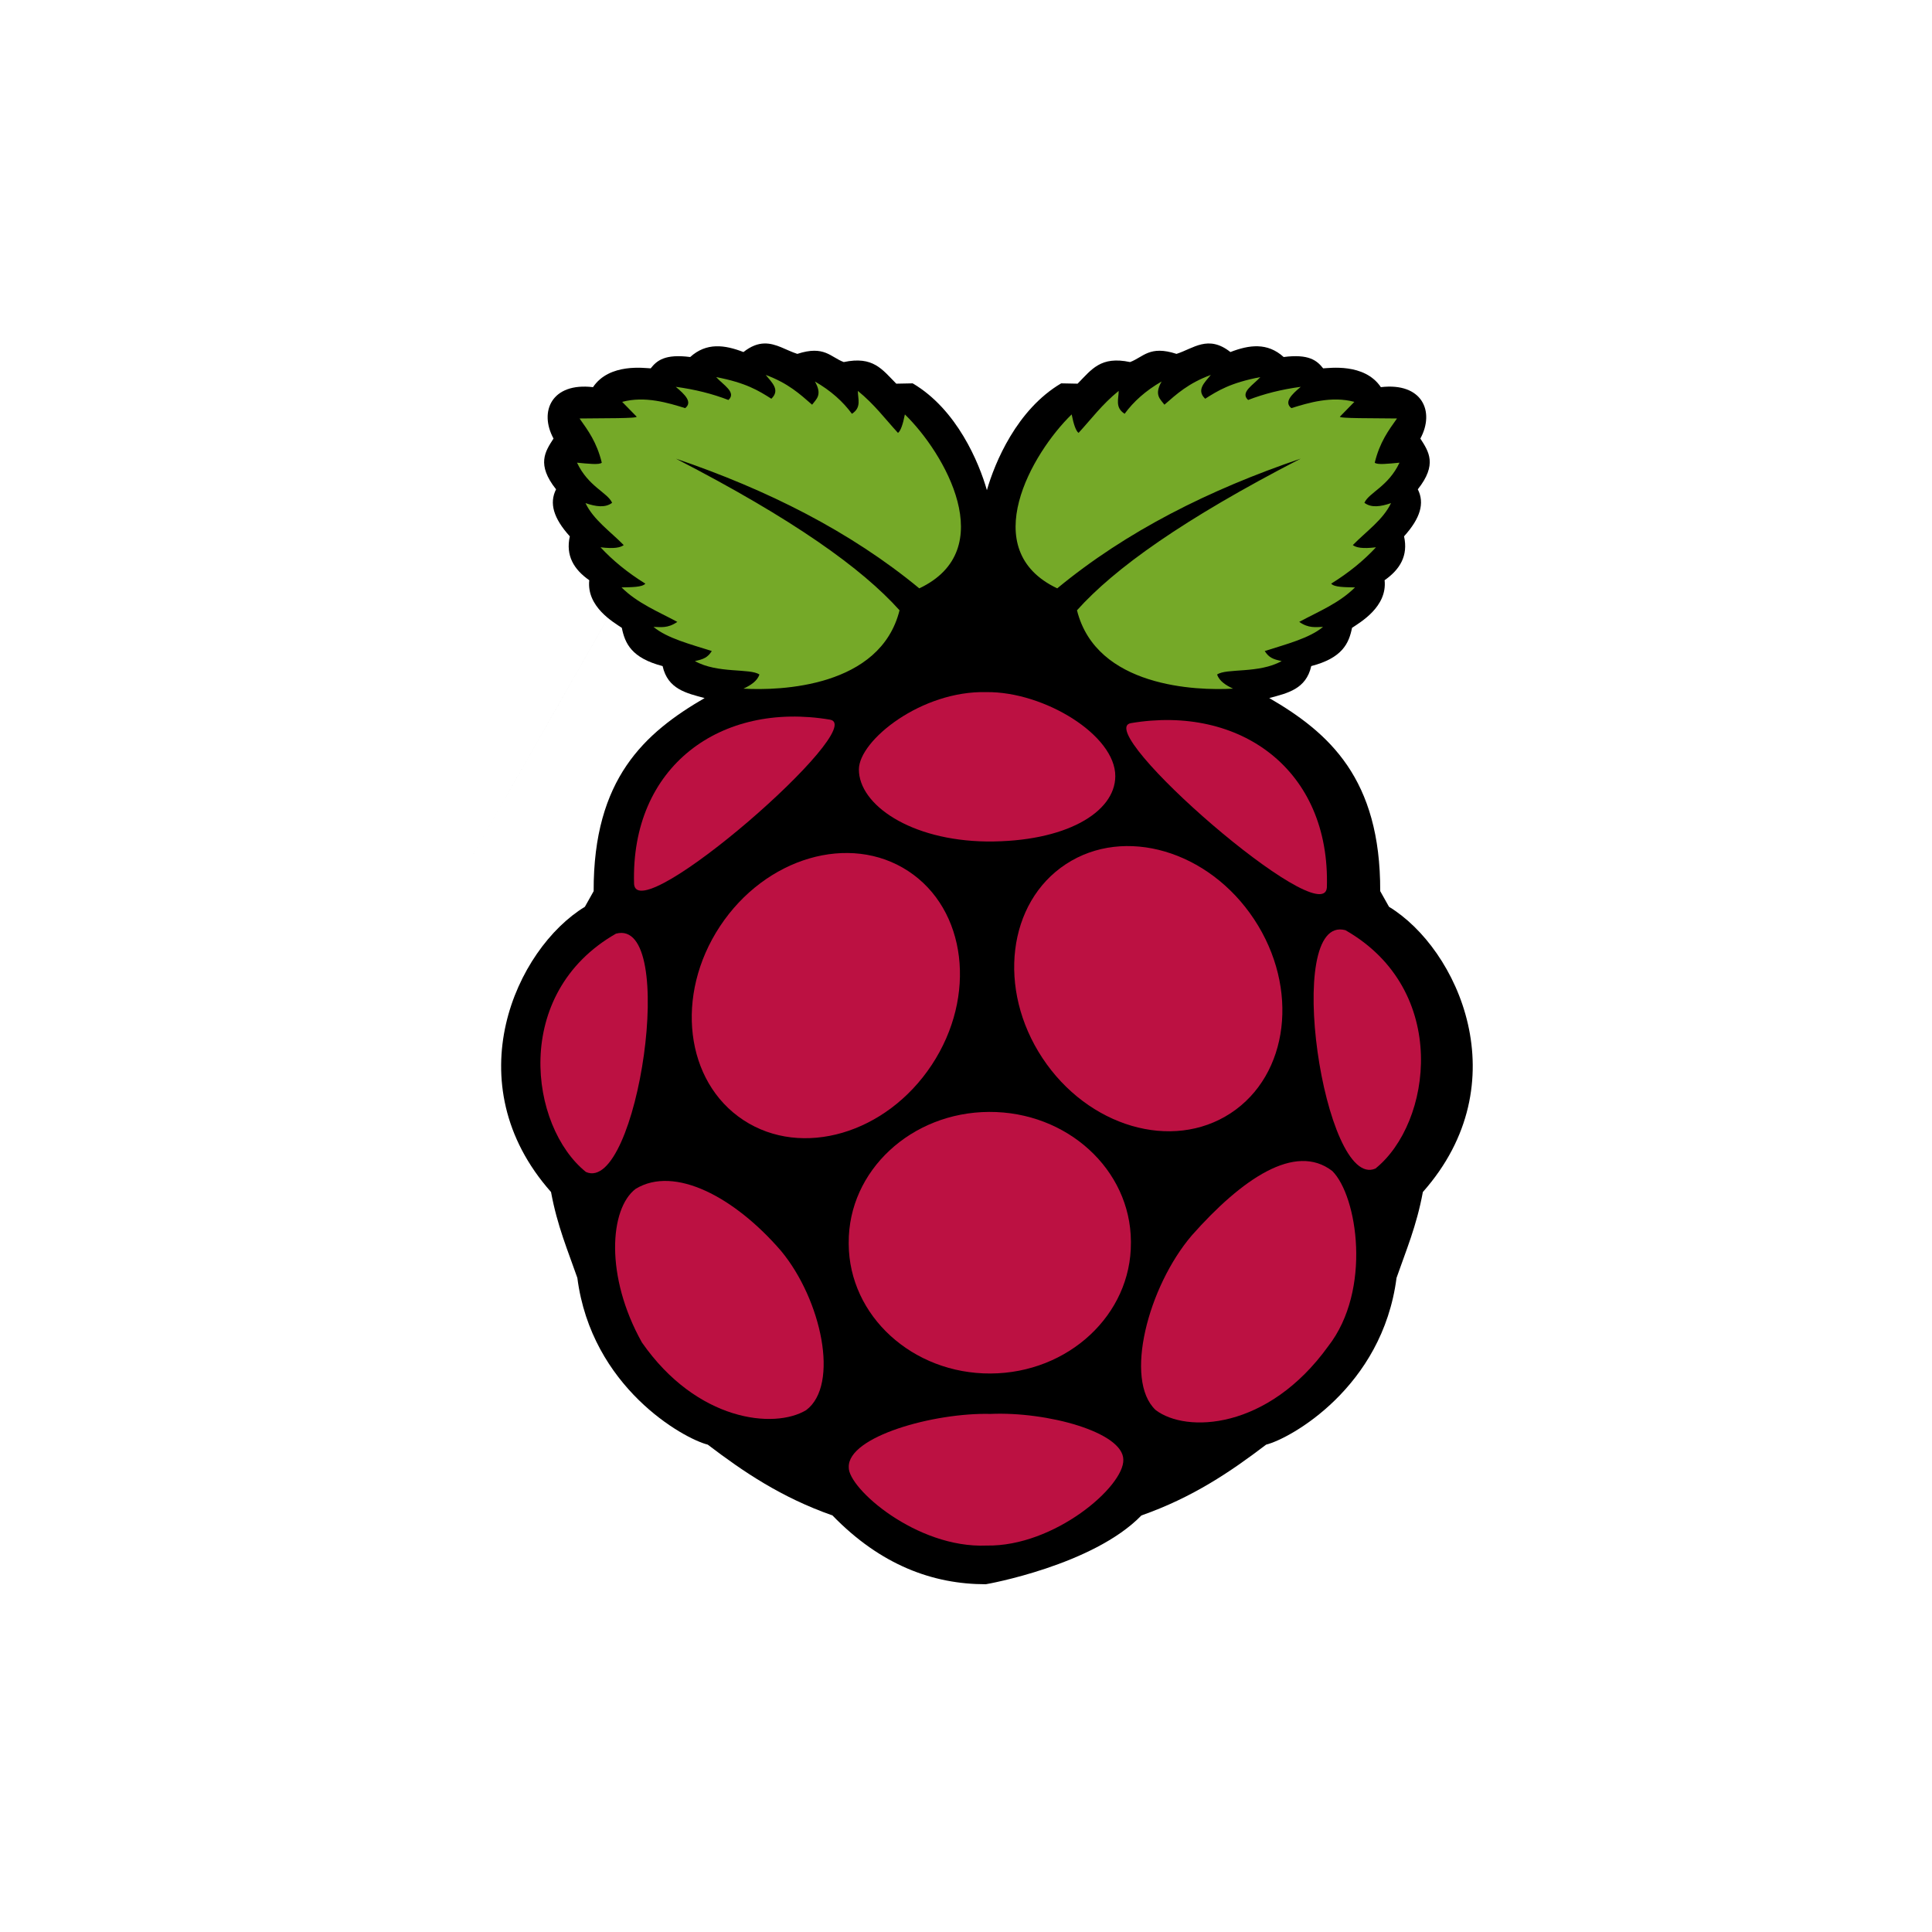 <svg width="450" height="450" viewBox="0 0 450 450" fill="none" xmlns="http://www.w3.org/2000/svg">
<path d="M177.984 80.004C176.523 80.049 174.949 80.589 173.164 81.998C168.791 80.312 164.551 79.726 160.759 83.158C154.905 82.399 153.002 83.966 151.56 85.796C150.275 85.77 141.943 84.475 138.122 90.175C128.52 89.039 125.485 95.823 128.924 102.149C126.962 105.185 124.93 108.185 129.516 113.973C127.894 117.196 128.9 120.693 132.721 124.925C131.713 129.457 133.695 132.654 137.252 135.146C136.586 141.347 142.939 144.953 144.835 146.238C145.563 149.851 147.081 153.261 154.336 155.146C155.533 160.531 159.893 161.461 164.116 162.591C150.16 170.703 138.192 181.376 138.274 207.565L136.229 211.211C120.227 220.943 105.83 252.221 128.344 277.643C129.814 285.601 132.28 291.317 134.476 297.643C137.76 323.134 159.195 335.071 164.849 336.483C173.133 342.793 181.956 348.78 193.896 352.975C205.152 364.583 217.346 369.007 229.606 369C229.786 369 254.603 364.583 265.859 352.975C277.799 348.78 286.622 342.793 294.907 336.483C300.56 335.071 321.995 323.134 325.279 297.643C327.475 291.317 329.941 285.601 331.412 277.643C353.924 252.218 339.528 220.939 323.526 211.208L321.478 207.561C321.56 181.375 309.592 170.702 295.636 162.587C299.858 161.458 304.219 160.528 305.415 155.142C312.67 153.257 314.189 149.847 314.916 146.234C316.814 144.95 323.165 141.344 322.5 135.142C326.056 132.65 328.039 129.453 327.03 124.921C330.852 120.69 331.858 117.193 330.235 113.969C334.823 108.184 332.788 105.184 330.829 102.149C334.266 95.822 331.233 89.037 321.627 90.174C317.807 84.474 309.477 85.768 308.188 85.794C306.747 83.965 304.845 82.398 298.99 83.157C295.199 79.725 290.959 80.31 286.586 81.997C281.393 77.899 277.957 81.183 274.032 82.425C267.746 80.371 266.307 83.185 263.219 84.331C256.362 82.882 254.279 86.037 250.992 89.366L247.169 89.29C236.827 95.384 231.69 107.794 229.869 114.174C228.047 107.793 222.921 95.383 212.582 89.29L208.758 89.366C205.467 86.037 203.385 82.882 196.528 84.331C193.439 83.185 192.006 80.371 185.714 82.425C183.138 81.61 180.769 79.917 177.98 80.003L107 204.645" fill="black"/>
<path d="M157.396 106.815C184.832 120.96 200.782 132.403 209.52 142.148C205.046 160.084 181.701 160.903 173.165 160.4C174.912 159.586 176.371 158.611 176.888 157.115C174.746 155.592 167.152 156.954 161.849 153.975C163.886 153.553 164.839 153.142 165.791 151.639C160.782 150.042 155.386 148.664 152.213 146.018C153.925 146.039 155.524 146.401 157.761 144.85C153.274 142.432 148.487 140.515 144.767 136.819C147.086 136.763 149.587 136.796 150.315 135.943C146.208 133.399 142.743 130.57 139.875 127.475C143.122 127.867 144.493 127.53 145.278 126.965C142.173 123.785 138.244 121.1 136.371 117.182C138.781 118.013 140.987 118.331 142.576 117.11C141.521 114.73 137.002 113.326 134.4 107.765C136.938 108.011 139.629 108.318 140.167 107.765C138.99 102.966 136.969 100.268 134.987 97.473C140.417 97.393 148.646 97.494 148.274 97.035L144.915 93.605C150.22 92.176 155.648 93.834 159.589 95.064C161.358 93.668 159.557 91.903 157.398 90.1C161.907 90.702 165.98 91.739 169.663 93.166C171.63 91.39 168.386 89.613 166.816 87.837C173.781 89.158 176.732 91.015 179.664 92.874C181.792 90.835 179.786 89.102 178.35 87.326C183.602 89.271 186.307 91.783 189.155 94.261C190.12 92.958 191.608 92.003 189.811 88.859C193.54 91.008 196.349 93.541 198.426 96.379C200.733 94.909 199.801 92.901 199.813 91.049C203.689 94.201 206.148 97.556 209.158 100.831C209.764 100.389 210.295 98.893 210.764 96.525C220.008 105.493 233.071 128.084 214.122 137.04C197.995 123.74 178.734 114.071 157.389 106.819L157.396 106.815Z" fill="#75A928"/>
<path d="M302.972 106.815C275.54 120.962 259.589 132.401 250.852 142.148C255.327 160.084 278.671 160.902 287.207 160.399C285.459 159.586 284 158.611 283.484 157.114C285.626 155.592 293.221 156.953 298.522 153.975C296.485 153.553 295.533 153.142 294.58 151.639C299.59 150.041 304.986 148.664 308.159 146.017C306.446 146.039 304.847 146.401 302.611 144.85C307.098 142.432 311.886 140.515 315.606 136.819C313.285 136.763 310.784 136.796 310.058 135.943C314.164 133.399 317.629 130.57 320.497 127.475C317.25 127.867 315.88 127.53 315.095 126.964C318.198 123.785 322.128 121.1 324.001 117.182C321.59 118.013 319.385 118.331 317.795 117.109C318.85 114.73 323.37 113.326 325.971 107.765C323.434 108.011 320.743 108.318 320.204 107.765C321.384 102.964 323.405 100.266 325.387 97.471C319.957 97.391 311.728 97.492 312.1 97.034L315.459 93.602C310.154 92.174 304.726 93.832 300.785 95.062C299.016 93.666 300.816 91.901 302.975 90.099C298.467 90.7 294.393 91.737 290.711 93.164C288.743 91.388 291.988 89.611 293.558 87.835C286.593 89.156 283.642 91.013 280.709 92.873C278.581 90.833 280.588 89.1 282.024 87.325C276.772 89.269 274.067 91.781 271.219 94.26C270.253 92.957 268.766 92.001 270.562 88.857C266.834 91.006 264.025 93.539 261.948 96.377C259.641 94.907 260.573 92.898 260.561 91.047C256.685 94.199 254.226 97.553 251.216 100.829C250.61 100.387 250.079 98.891 249.61 96.522C240.366 105.491 227.303 128.082 246.252 137.038C262.371 123.734 281.63 114.068 302.976 106.815H302.972Z" fill="#75A928"/>
<path d="M263.41 289.451C263.506 306.188 248.869 319.827 230.72 319.915C212.569 320.003 197.778 306.507 197.682 289.77C197.681 289.664 197.681 289.558 197.682 289.451C197.587 272.715 212.222 259.075 230.373 258.987C248.523 258.899 263.314 272.395 263.41 289.132V289.451Z" fill="#BC1142"/>
<path d="M211.531 202.881C225.148 211.803 227.603 232.026 217.014 248.049C206.424 264.074 186.801 269.832 173.184 260.911C159.566 251.988 157.112 231.766 167.701 215.742C178.29 199.718 197.914 193.959 211.531 202.881Z" fill="#BC1142"/>
<path d="M248.284 201.265C234.667 210.187 232.213 230.41 242.801 246.434C253.391 262.458 273.014 268.217 286.631 259.294C300.249 250.373 302.703 230.15 292.114 214.126C281.525 198.102 261.902 192.344 248.284 201.265Z" fill="#BC1142"/>
<path d="M143.473 217.467C158.175 213.526 148.436 278.289 136.474 272.975C123.316 262.392 119.078 231.398 143.473 217.467Z" fill="#BC1142"/>
<path d="M313.374 216.659C298.671 212.719 308.411 277.485 320.373 272.172C333.532 261.587 337.77 230.59 313.374 216.659Z" fill="#BC1142"/>
<path d="M263.422 168.431C288.794 164.147 309.906 179.221 309.054 206.733C308.219 217.281 254.075 170.002 263.422 168.431Z" fill="#BC1142"/>
<path d="M193.32 167.623C167.946 163.339 146.836 178.416 147.689 205.927C148.523 216.474 202.669 169.194 193.32 167.623Z" fill="#BC1142"/>
<path d="M229.766 161.208C214.623 160.813 200.09 172.446 200.054 179.194C200.013 187.392 212.027 195.786 229.869 195.999C248.089 196.129 259.715 189.28 259.774 180.819C259.841 171.233 243.203 161.059 229.766 161.207V161.208Z" fill="#BC1142"/>
<path d="M230.691 329.328C243.893 328.752 261.609 333.581 261.644 339.987C261.863 346.207 245.577 360.261 229.815 359.989C213.491 360.694 197.485 346.618 197.694 341.739C197.449 334.586 217.57 329 230.691 329.328Z" fill="#BC1142"/>
<path d="M181.925 291.364C191.325 302.689 195.611 322.584 187.766 328.45C180.345 332.927 162.322 331.083 149.513 312.681C140.874 297.239 141.987 281.525 148.053 276.909C157.124 271.384 171.139 278.848 181.926 291.364H181.925Z" fill="#BC1142"/>
<path d="M277.575 287.775C267.404 299.687 261.741 321.414 269.16 328.412C276.254 333.848 295.297 333.088 309.364 313.57C319.578 300.461 316.156 278.568 310.321 272.755C301.654 266.052 289.212 274.631 277.575 287.771V287.775Z" fill="#BC1142"/>
</svg>
